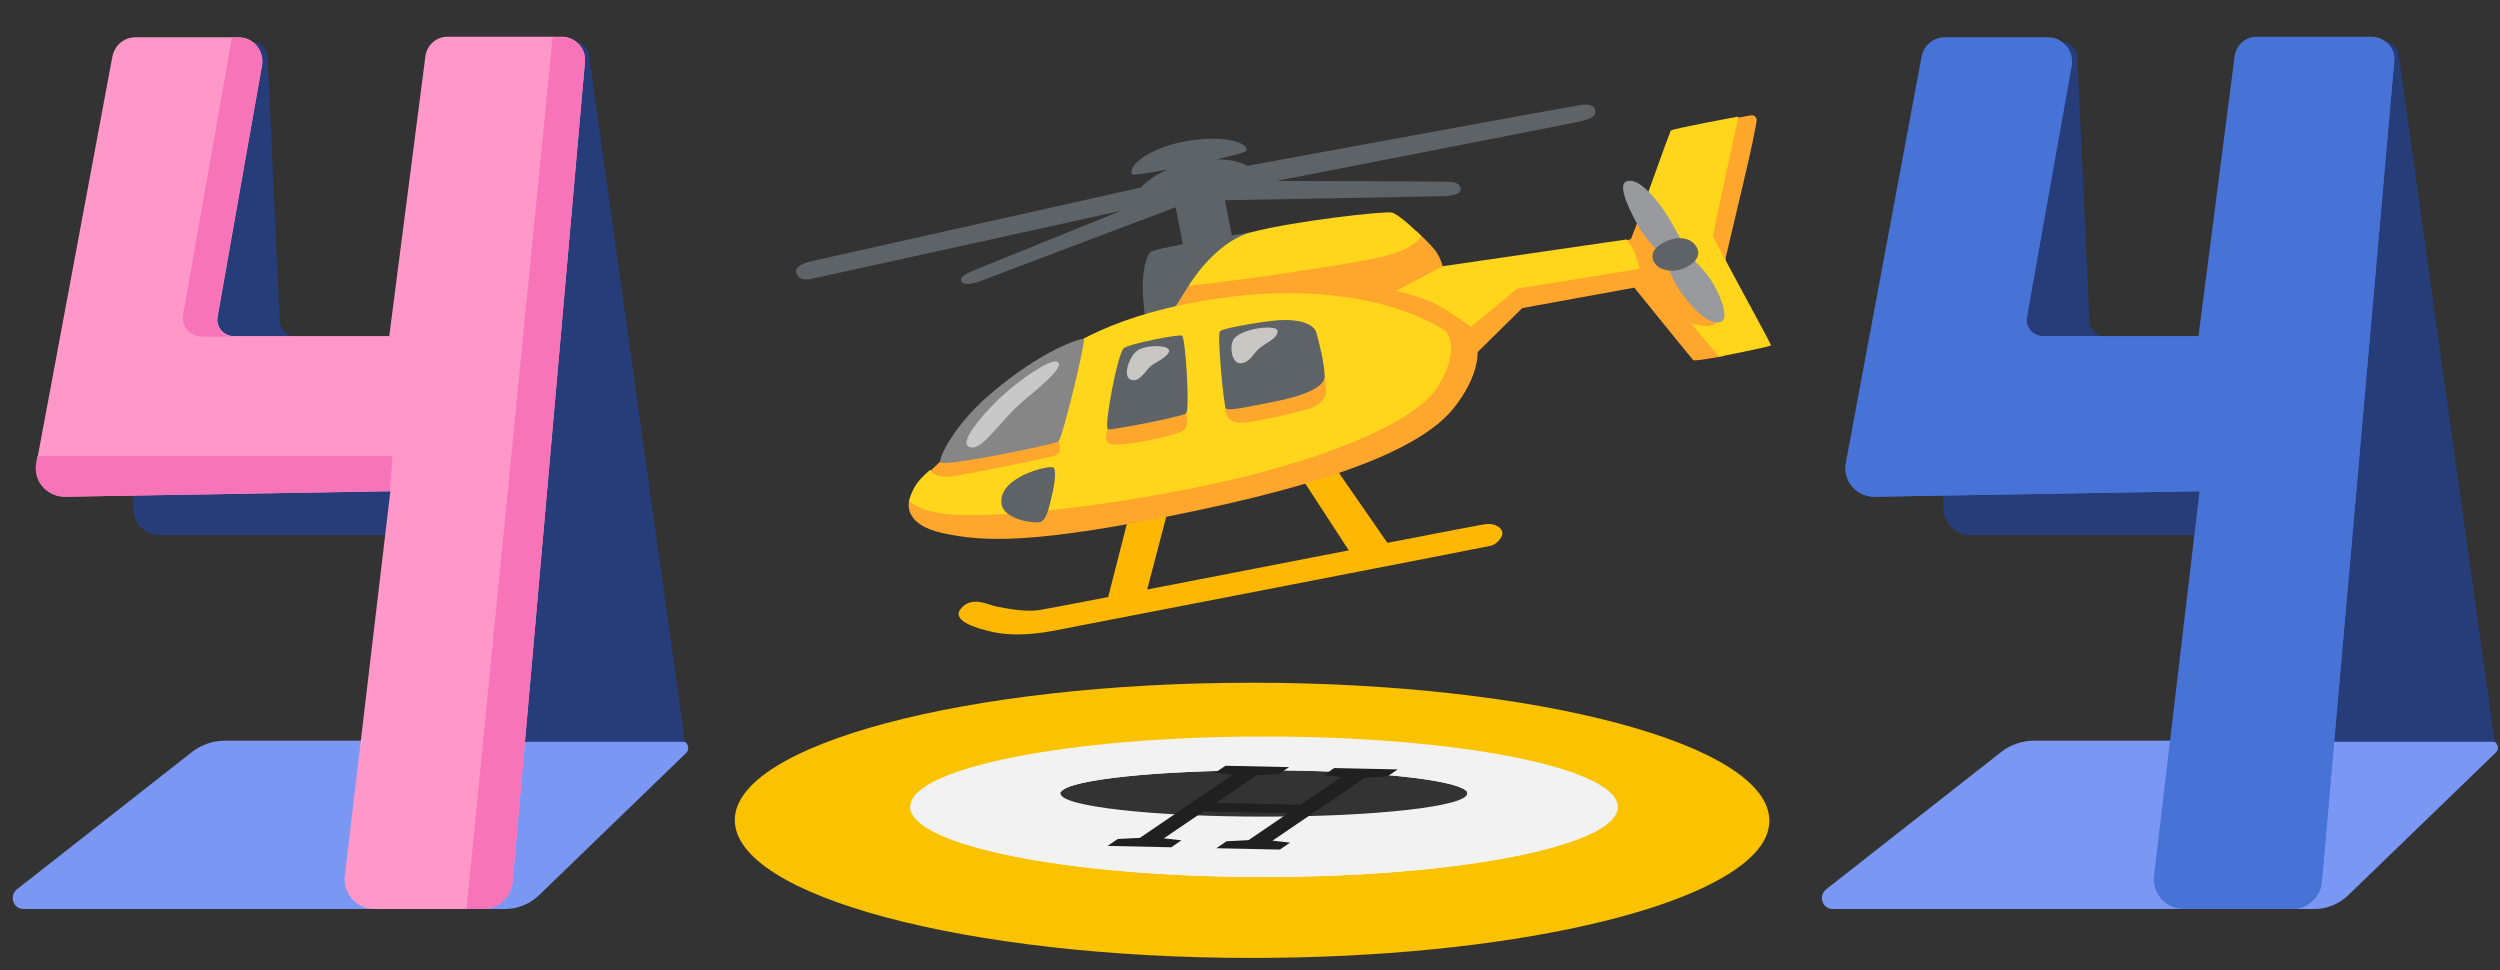 <?xml version="1.0" encoding="utf-8"?>
<svg viewBox="71 242 456 177" xmlns="http://www.w3.org/2000/svg">
  <rect x="71" y="242" width="456" height="177" fill="#333333" stroke="none"/>
  <g id="FLOOR_2" transform="matrix(1.092, 0, 0, 1.118, -26.913, -47.131)" style="">
    <path id="XMLID_57_" d="M298.8,370c-47.7,0-86.4,10.1-86.4,22.4c0,12.4,38.7,22.5,86.4,22.5 c42.5,0,77.9-8,85.1-18.5c0,0,0,0,0,0c0.9-1.3,1.3-2.6,1.3-3.9C385.2,380.1,346.5,370,298.8,370z M298.8,395.6 c-27.5,0-49.7-3.3-49.7-7.4c0,0,0-0.1,0-0.3c0-0.1,0-0.1,0.1-0.2c0,0,0-0.1,0.1-0.1c1.9-3.8,23.4-6.8,49.5-6.8 c25.2,0,46,2.8,49.2,6.4c0.3,0.3,0.4,0.6,0.4,0.9c0,0,0,0.1,0,0.1C348.5,392.3,326.2,395.6,298.8,395.6z" style="fill: rgb(251, 194, 0);"/>
  </g>
  <g id="Layer_1" style="" transform="matrix(1.033, 0, 0, 1.014, -51.984, 94.113)">
    <g id="XMLID_149_" style="" transform="matrix(0.723, 0, 0, 0.563, 126.218, 72.328)">
      <path id="XMLID_152_" d="M298.8,365.9c-47.7,0-86.4,10.1-86.4,22.4c0,12.4,38.7,22.5,86.4,22.5 c42.5,0,77.9-8,85.1-18.5c0,0,0,0,0,0c0.9-1.3,1.3-2.6,1.3-3.9C385.2,376,346.5,365.9,298.8,365.9z M298.8,391.5 c-27.5,0-49.7-3.3-49.7-7.4c0,0,0-0.1,0-0.3c0-0.1,0-0.1,0.1-0.2c0,0,0-0.1,0.1-0.1c1.9-3.8,23.4-6.8,49.5-6.8 c25.2,0,46,2.8,49.2,6.4c0.3,0.3,0.4,0.6,0.4,0.9c0,0,0,0.1,0,0.1C348.5,388.2,326.2,391.5,298.8,391.5z" style="fill: rgb(242, 242, 242);"/>
      <path id="XMLID_151_" d="M383.9,392.3c-7.2,10.5-42.5,18.5-85.1,18.5c-47.7,0-86.4-10.1-86.4-22.5 c0,0,15,18.1,83.4,18.1C354.6,406.5,378.3,395.4,383.9,392.3z" style="fill: rgb(242, 242, 242);"/>
      <path id="XMLID_150_" d="M348,383.1c-3.3-3.6-24.1-6.4-49.2-6.4c-26.2,0-47.6,3-49.5,6.8c0.9-2.2,6.9-9.8,49.5-9.8 C338,373.7,346.3,380.5,348,383.1z" style="fill: rgb(242, 242, 242);"/>
    </g>
  </g>
  <g id="FLOOR_1">
    <path id="XMLID_157_" fill="#7A97F4" d="M195.2,377.1H112c-2.1,0-4.2,0.7-5.9,2l-32,25.1c-1.5,1.2-0.7,3.6,1.2,3.6h87.9 c2.2,0,4.4-0.9,6-2.4l26.9-26C197,378.6,196.4,377.1,195.2,377.1z"/>
  </g>
  <g id="FLOOR_3">
    <path id="XMLID_12_" d="M525.3,377.1H442c-2.1,0-4.2,0.7-5.9,2l-32,25.1c-1.5,1.2-0.7,3.6,1.2,3.6h87.9 c2.2,0,4.4-0.9,6-2.4l26.9-26C527.1,378.6,526.5,377.1,525.3,377.1z" fill="#7A97F4"/>
  </g>
  <g id="FOUR_SHADOW_1">
    <path id="XMLID_47_" d="M195.9,377.1l-17.5-125.2c-0.2-1.3-1.3-2.3-2.7-2.3h-23.6c-1.6,0-2.9,1.4-2.7,3.1l5.9,47.3 c0.2,1.9-1.2,3.5-3.1,3.5h-27c-1.7,0-3.1-1.3-3.2-3l-2.2-48.2c-0.1-1.5-1.3-2.6-2.7-2.6H95c-1.6,0-2.8,1.3-2.7,2.8l3,82.4 c0.1,2.6,2.3,4.7,4.9,4.7h60.1l4.7,37.7H195.9z" fill="#273D7A"/>
  </g>
  <g id="FOUR_SHADOW_2">
    <path id="XMLID_147_" d="M526,377.1l-17.5-125.2c-0.2-1.3-1.3-2.3-2.7-2.3h-23.6c-1.6,0-2.9,1.4-2.7,3.1l5.9,47.3 c0.2,1.9-1.2,3.5-3.1,3.5h-27c-1.7,0-3.1-1.3-3.2-3l-2.2-48.2c-0.1-1.5-1.3-2.6-2.7-2.6h-22c-1.6,0-2.8,1.3-2.7,2.8l3,82.4 c0.1,2.6,2.3,4.7,4.9,4.7h60.1l4.7,37.7H526z" fill="#273D7A"/>
  </g>
  <g id="FOUR_1">
    <g id="XMLID_3_">
      <path id="XMLID_73_" d="M177.7,253.2l-13.2,149.6c-0.2,2.8-2.6,5-5.4,5h-19.8c-3.3,0-5.8-2.9-5.4-6.1l8.3-70.1 l-59.3,1c-3.3,0-5.8-2.9-5.2-6.1l0.2-1.3l13.6-72.9c0.4-2,2.1-3.5,4.2-3.5h18.9c2.6,0,4.6,2.4,4.2,5l-8.1,46 c-0.3,1.9,1.1,3.5,3,3.5h28.3l6.6-51.1c0.3-2,2-3.5,4-3.5h21.1C176,248.8,177.9,250.9,177.7,253.2z" fill="#FF97C9"/>
      <path id="XMLID_18_" d="M142.6,325.2l-0.5,6.4l-59.3,1c-3.3,0-5.8-2.9-5.2-6.1l0.2-1.3H142.6z" fill="#F774B9"/>
      <path id="XMLID_42_" d="M177.7,253.2l-13.2,149.6c-0.2,2.8-2.6,5-5.4,5h-3l15.7-159h1.9 C176,248.8,177.9,250.9,177.7,253.2z" fill="#F774B9"/>
      <path id="XMLID_17_" d="M110.6,299.9c-0.3,1.9,1.1,3.5,3,3.5h-5.8c-2.1,0-3.8-1.9-3.4-4l8.9-50.5h1.3 c2.6,0,4.6,2.4,4.2,5L110.6,299.9z" fill="#F774B9"/>
    </g>
  </g>
  <g id="FOUR_1_1_">
    <g id="XMLID_137_">
      <path id="XMLID_141_" d="M507.7,253.2l-13.2,149.6c-0.2,2.8-2.6,5-5.4,5h-19.8c-3.3,0-5.8-2.9-5.4-6.1l8.3-70.1 l-59.3,1c-3.3,0-5.8-2.9-5.2-6.1l0.2-1.3l13.6-72.9c0.4-2,2.1-3.5,4.2-3.5h18.9c2.6,0,4.6,2.4,4.2,5l-8.1,46 c-0.3,1.9,1.1,3.5,3,3.5h28.3l6.6-51.1c0.3-2,2-3.5,4-3.5h21.1C506.1,248.8,508,250.9,507.7,253.2z" style="fill: rgb(71, 114, 214);"/>
      <path id="XMLID_140_" d="M472.7,325.2l-0.5,6.4l-59.3,1c-3.3,0-5.8-2.9-5.2-6.1l0.2-1.3H472.7z" style="fill: rgb(71, 114, 214);"/>
      <path id="XMLID_139_" d="M507.7,253.2l-13.2,149.6c-0.2,2.8-2.6,5-5.4,5h-3l15.7-159h1.9 C506.1,248.8,508,250.9,507.7,253.2z" style="fill: rgb(71, 114, 214);"/>
      <path id="XMLID_138_" d="M440.7,299.9c-0.3,1.9,1.1,3.5,3,3.5h-5.8c-2.1,0-3.8-1.9-3.4-4l8.9-50.5h1.3 c2.6,0,4.6,2.4,4.2,5L440.7,299.9z" style="fill: rgb(71, 114, 214);"/>
    </g>
  </g>
  <path d="M 293.047 394.352 L 288.397 394.352 L 288.397 393.232 L 289.847 392.982 L 289.847 382.792 L 288.397 382.542 L 288.397 381.412 L 293.047 381.412 L 293.047 382.542 L 291.597 382.792 L 291.597 387.262 L 297.777 387.262 L 297.777 382.792 L 296.337 382.542 L 296.337 381.412 L 297.777 381.412 L 299.527 381.412 L 300.977 381.412 L 300.977 382.542 L 299.527 382.792 L 299.527 392.982 L 300.977 393.232 L 300.977 394.352 L 296.337 394.352 L 296.337 393.232 L 297.777 392.982 L 297.777 388.642 L 291.597 388.642 L 291.597 392.982 L 293.047 393.232 L 293.047 394.352 Z" transform="matrix(2.498, 0.053, -1.661, 1.13, 207.625, -64.607)" style="fill: rgb(32, 32, 32); white-space: pre;"/>
  <path d="M 341.634 346.683 C 341.155 346.633 333.639 346.613 323.323 346.613 L 316.518 331.113 L 310.323 332.223 L 316.155 346.613 C 304.127 346.613 289.98 346.613 278.707 346.603 L 285.555 332.373 L 278.199 332.373 L 271.466 346.593 C 264.241 346.583 259.25 346.563 258.582 346.523 C 255.825 346.363 252.503 344.943 251.124 344.393 C 249.746 343.843 247.221 341.623 244.813 343.443 C 242.404 345.263 246.554 347.493 249.398 348.743 C 253.533 350.563 258.234 350.723 260.991 350.723 C 263.747 350.723 340.836 350.803 341.866 350.723 C 342.896 350.643 344.274 349.533 344.274 348.743 C 344.274 347.953 343.447 346.863 341.634 346.683 Z" fill="#feb804" style="" transform="matrix(0.982, -0.191, 0.191, 0.982, -59.649, 62.397)"/>
  <path d="M 362.24 274.687 C 361.21 274.607 300.184 273.977 300.184 273.977 C 300.184 273.977 298.776 272.467 294.96 271.747 C 298.051 271.647 300.401 271.487 300.532 271.297 C 301.446 269.877 296.977 267.507 289.984 267.427 C 283.44 267.357 278.739 269.717 279.319 271.457 C 279.406 271.717 282.25 271.837 285.834 271.867 C 282.134 272.657 280.465 274.147 280.465 274.147 C 280.465 274.147 220.571 275.797 218.844 275.877 C 217.118 275.957 215.754 276.347 215.754 277.297 C 215.754 278.247 216.552 279.037 218.046 279.037 C 219.541 279.037 276.084 277.617 276.084 277.617 C 276.084 277.617 250.039 282.677 248.443 282.997 C 246.833 283.317 244.772 283.707 245.005 284.657 C 245.237 285.607 247.297 285.527 248.559 285.287 C 249.822 285.047 285.95 278.887 285.95 278.887 L 285.95 285.757 C 282.874 285.747 280.349 285.807 279.987 285.997 C 278.898 286.577 277.825 289.307 277.346 291.687 C 276.766 294.537 276.664 297.537 276.664 297.537 L 292.494 298.167 L 298.689 285.987 C 298.689 285.987 297.18 285.937 295.018 285.887 L 295.018 279.347 C 295.018 279.347 333.671 286.147 334.701 286.307 C 335.732 286.467 337.458 286.387 337.574 285.677 C 337.69 284.967 337.458 284.337 336.08 283.937 C 334.701 283.537 304.885 277.687 304.885 277.687 C 304.885 277.687 358.918 277.687 361.326 277.607 C 363.735 277.527 364.417 277.057 364.417 276.107 C 364.417 275.167 363.27 274.767 362.24 274.687 Z" fill="#5e6367" style="" transform="matrix(0.982, -0.191, 0.191, 0.982, -48.63, 60.547)"/>
  <path d="M 240.079 311.461 L 236.873 313.521 L 232.52 317.791 C 232.52 317.791 230.344 321.741 237.337 324.751 C 244.331 327.751 253.167 330.051 283.68 329.571 C 314.193 329.101 327.498 325.061 333.23 320.161 C 338.961 315.261 339.425 310.991 339.425 310.991 L 348.943 304.671 L 369.706 304.911 C 369.706 304.911 377.512 319.621 377.73 319.931 C 377.962 320.251 383.345 320.251 383.345 320.251 L 387.364 312.421 C 387.364 312.421 386.784 303.641 387.132 302.701 C 387.48 301.751 397.68 279.771 397.463 278.981 C 397.245 278.191 397.013 278.151 396.215 278.121 C 395.417 278.081 393.342 278.161 393.342 278.161 L 372.448 293.491 L 370.794 296.101 L 366.63 296.571 L 336.19 294.831 C 336.19 294.831 336.19 293.031 335.421 291.421 C 334.652 289.821 332.606 287.141 332.606 287.141 L 290.021 289.051 L 287.046 292.221 L 272.798 297.301 L 240.079 311.461 Z" fill="#ffa62d" style="" transform="matrix(0.982, -0.191, 0.191, 0.982, -52.197, 65.656)"/>
  <path d="M 379.513 265.099 C 379.223 265.439 370.285 280.499 370.285 280.499 L 381.486 300.449 C 381.486 300.449 381.341 301.189 380.137 301.369 C 378.933 301.549 376.422 300.299 376.422 300.299 L 380.325 307.239 C 380.325 307.239 389.902 307.239 389.989 306.999 C 390.076 306.759 383.416 285.999 383.416 285.529 C 383.416 285.059 392.136 264.929 392.136 264.929 C 392.136 264.929 379.76 264.799 379.513 265.099 Z" fill="#ffd61c" style="" transform="matrix(0.982, -0.191, 0.191, 0.982, -47.581, 77.994)"/>
  <path d="M 325.699 290.726 C 325.699 290.726 330.023 292.576 332.606 294.716 C 334.884 296.596 337.785 299.776 337.785 299.776 L 347.376 294.536 L 370.011 295.246 C 370.011 295.246 369.779 292.236 369.575 291.556 C 369.314 290.666 368.705 289.536 368.705 289.536 L 334.84 287.926 L 325.699 290.726 Z" fill="#ffd61c" style="" transform="matrix(0.982, -0.191, 0.191, 0.982, -49.678, 71.773)"/>
  <path d="M 286.686 289.974 C 286.686 289.974 293.853 290.664 306.128 291.164 C 316.415 291.584 324.018 291.934 327.21 290.804 C 329.416 290.024 330.069 289.194 330.069 289.194 C 330.069 289.194 326.877 284.494 325.571 283.954 C 324.28 283.414 308.131 282.074 299.831 282.584 C 292.91 283.004 286.686 289.974 286.686 289.974 Z" fill="#ffd61c" style="" transform="matrix(0.982, -0.191, 0.191, 0.982, -49.1, 64.114)"/>
  <path d="M 335.981 312.001 C 335.981 312.001 322.879 297.671 289.899 298.091 C 256.934 298.521 251.043 315.581 251.043 315.581 L 262.796 318.071 C 262.796 318.071 263.42 320.341 261.707 320.631 C 260.01 320.921 245.196 320.861 242.99 320.811 C 239.102 320.711 238.899 318.851 238.899 318.851 C 238.899 318.851 236.78 319.961 235.678 321.171 C 234.575 322.381 234.009 323.631 234.009 323.631 C 234.009 323.631 235.083 325.821 240.727 327.481 C 246.371 329.151 262.447 331.381 285.213 331.281 C 307.978 331.181 327.304 327.531 332.745 321.511 C 338.201 315.511 335.981 312.001 335.981 312.001 Z M 285.648 320.621 C 284.458 321.271 273.707 321.541 272.009 320.481 C 270.645 319.631 272.111 317.821 272.111 317.821 L 276.87 315.771 C 276.87 315.771 286.62 316.551 286.664 317.651 C 286.693 318.591 286.489 320.161 285.648 320.621 Z M 309.559 320.991 C 307.688 321.401 299.853 321.521 298.155 321.401 C 296.457 321.281 295.094 321.311 294.237 320.251 C 293.381 319.191 293.904 317.411 293.904 317.411 L 312.65 314.971 C 312.65 314.971 312.664 317.051 312.476 318.411 C 312.302 319.591 311.112 320.651 309.559 320.991 Z" fill="#ffd61c" style="" transform="matrix(0.982, -0.191, 0.191, 0.982, -54.804, 60.204)"/>
  <path d="M 277.064 304.839 C 275.744 305.609 270.608 318.569 271.435 318.819 C 272.247 319.069 285.204 319.129 285.988 318.639 C 286.771 318.149 288.512 304.999 287.932 304.599 C 287.351 304.209 278.138 304.209 277.064 304.839 Z" fill="#5e6367" style="" transform="matrix(0.982, -0.191, 0.191, 0.982, -54.331, 59.095)"/>
  <path d="M 294.584 300.711 C 293.917 301.051 292.655 314.191 292.93 314.711 C 293.278 315.371 296.746 315.221 301.81 315.221 C 306.874 315.221 311.43 314.531 311.763 312.361 C 312.141 309.911 311.923 305.961 311.763 304.301 C 311.604 302.641 309.108 301.271 305.539 300.811 C 302.84 300.481 295.469 300.251 294.584 300.711 Z" fill="#5e6367" style="" transform="matrix(0.982, -0.191, 0.191, 0.982, -53.183, 63.363)"/>
  <path d="M 263.923 328.085 C 263.227 327.525 253.795 327.845 253.389 332.715 C 253.143 335.685 258.453 337.455 259.614 337.405 C 260.774 337.355 261.601 335.515 262.762 332.945 C 263.749 330.745 264.416 328.485 263.923 328.085 Z" fill="#5e6367" style="" transform="matrix(0.982, -0.191, 0.191, 0.982, -58.718, 55.481)"/>
  <path d="M 240.566 323.578 C 240.9 324.488 261.387 324.328 262.374 323.918 C 263.201 323.578 270.833 306.828 270.499 306.488 C 270.165 306.148 262.533 306.888 251.347 313.348 C 244.455 317.328 240.247 322.668 240.566 323.578 Z" fill="#868686" style="" transform="matrix(0.982, -0.191, 0.191, 0.982, -55.474, 54.551)"/>
  <path d="M 277.027 310.73 C 278.464 311.02 279.77 309.02 281.09 308.56 C 282.41 308.1 284.471 307.42 284.413 306.56 C 284.325 305.53 280.176 304.73 278.522 305.65 C 276.868 306.57 274.793 310.27 277.027 310.73 Z" fill="#c9c7c4" style="" transform="matrix(0.982, -0.191, 0.191, 0.982, -53.621, 59.13)"/>
  <path d="M 296.28 302.941 C 295.119 303.801 294.785 307.401 296.526 307.631 C 298.268 307.861 299.095 306.261 300.589 305.511 C 302.084 304.771 304.347 304.301 304.245 302.991 C 304.158 301.971 298.355 301.391 296.28 302.941 Z" fill="#c9c7c4" style="" transform="matrix(0.982, -0.191, 0.191, 0.982, -52.655, 62.801)"/>
  <path d="M 264.949 309.574 C 263.818 308.864 257.579 311.464 253.168 314.314 C 249.032 317.004 244.97 320.564 246.131 321.634 C 248.031 323.404 252.108 318.774 256.664 315.974 C 258.855 314.624 266.865 310.774 264.949 309.574 Z" fill="#c8c8c8" style="" transform="matrix(0.982, -0.191, 0.191, 0.982, -55.55, 54.569)"/>
  <path d="M 368.779 274.263 C 366.675 274.573 368.779 281.033 369.504 283.173 C 370.23 285.323 372.304 288.403 372.304 288.403 L 376.614 287.023 C 376.614 287.023 375.25 282.183 373.813 279.373 C 372.377 276.563 370.607 273.983 368.779 274.263 Z" fill="#999a9d" style="" transform="matrix(0.982, -0.191, 0.191, 0.982, -46.84, 76.196)"/>
  <path d="M 376.088 289.658 C 376.088 289.658 376.03 291.968 377.757 295.448 C 379.425 298.848 381.645 301.798 383.589 301.378 C 385.389 300.988 384.141 295.858 383.256 293.668 C 382.371 291.478 380.412 288.688 380.412 288.688 L 376.088 289.658 Z" fill="#999a9d" style="" transform="matrix(0.982, -0.191, 0.191, 0.982, -49.312, 77.985)"/>
  <path d="M 375.065 285.74 C 371.714 286.61 371.917 288.49 372.657 289.7 C 373.194 290.58 375.399 291.82 377.982 291.02 C 379.984 290.4 381.232 289.18 380.231 287.29 C 379.592 286.06 377.721 285.05 375.065 285.74 Z" fill="#5e6367" style="" transform="matrix(0.982, -0.191, 0.191, 0.982, -48.113, 77.118)"/>
</svg>